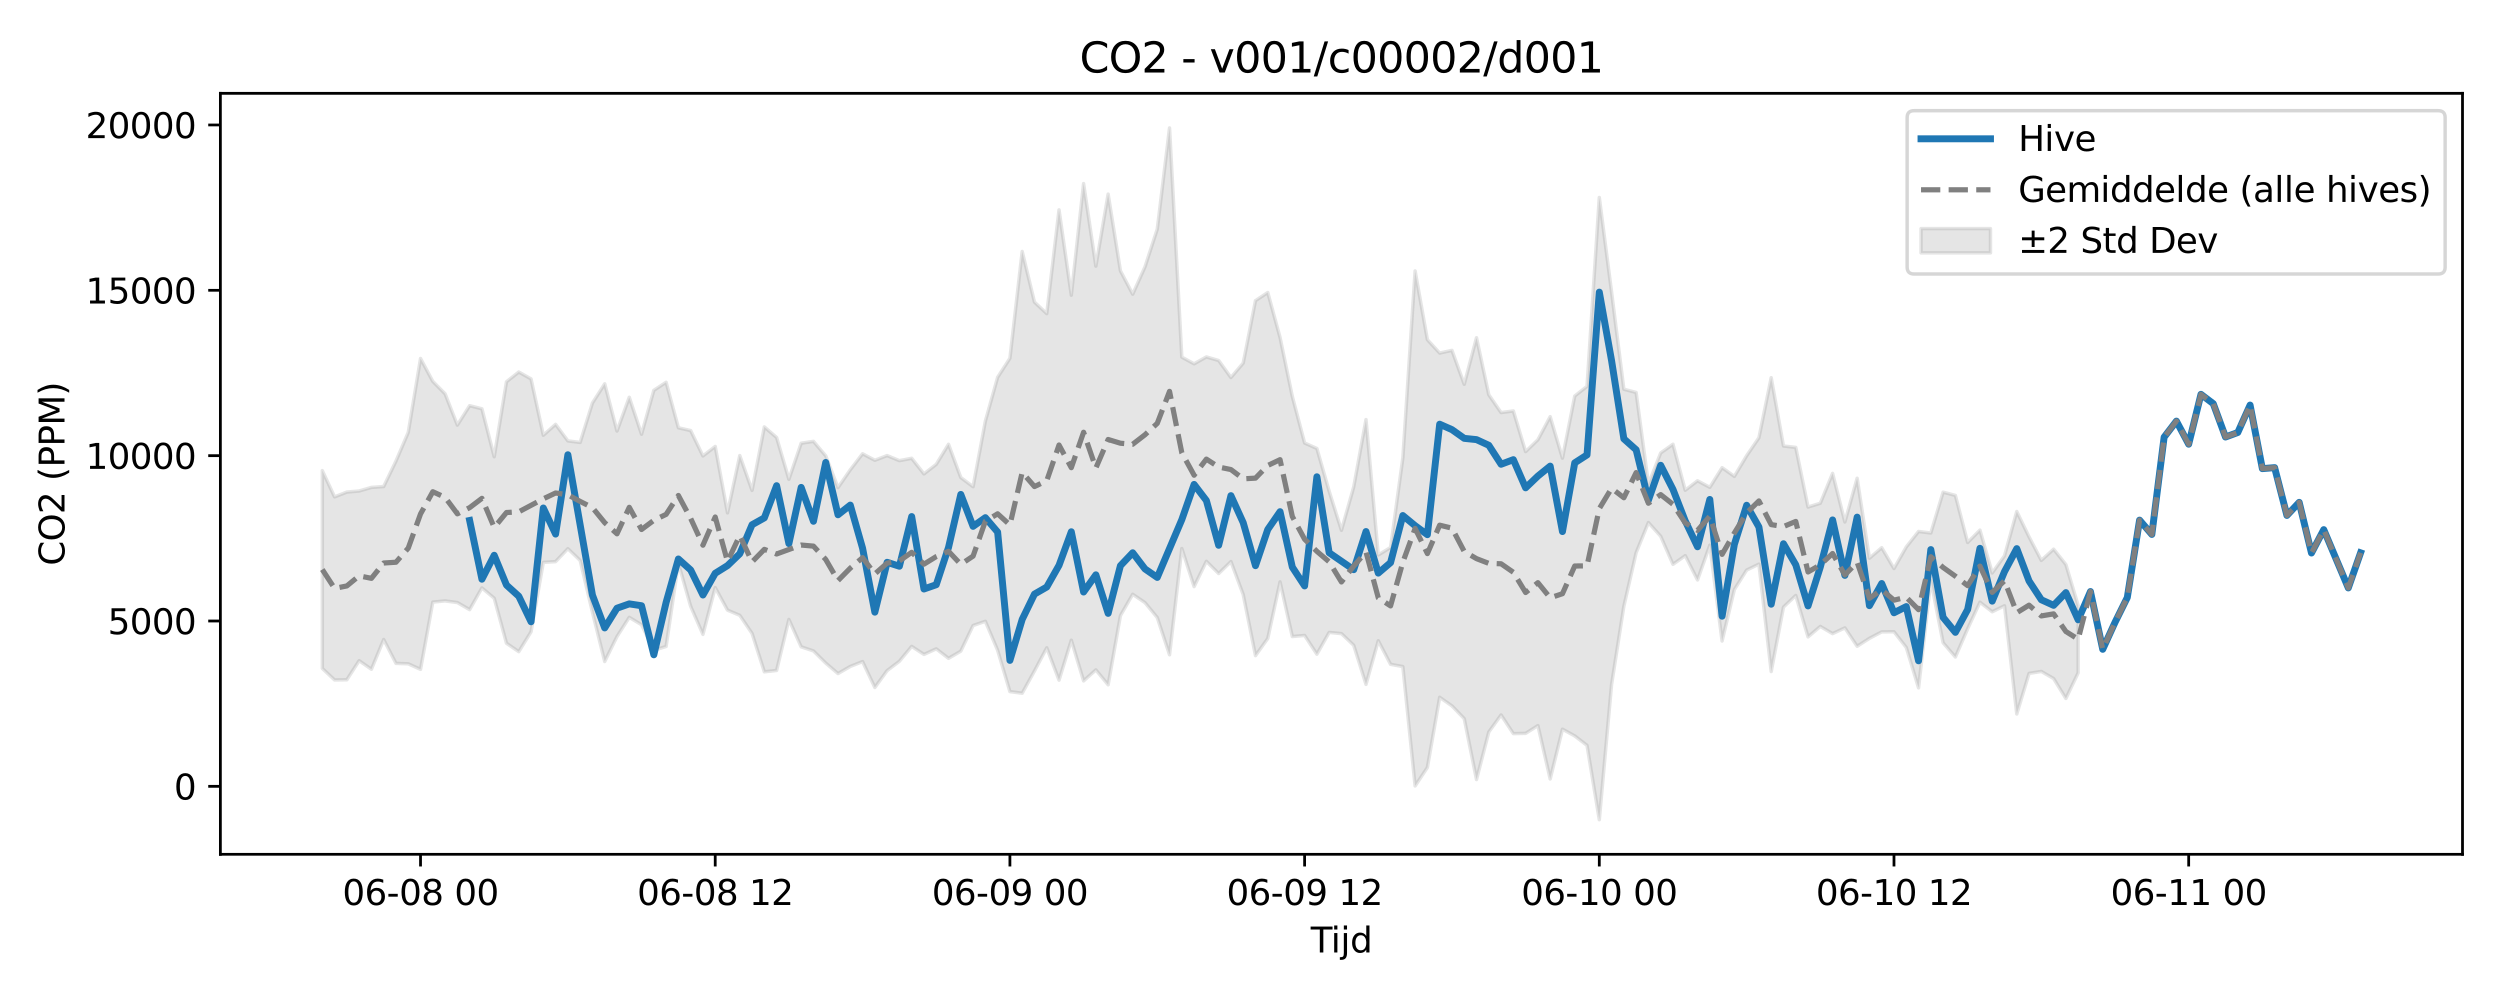 <?xml version="1.0" encoding="utf-8" standalone="no"?>
<!DOCTYPE svg PUBLIC "-//W3C//DTD SVG 1.1//EN"
  "http://www.w3.org/Graphics/SVG/1.1/DTD/svg11.dtd">
<svg xmlns:xlink="http://www.w3.org/1999/xlink" width="720pt" height="288pt" viewBox="0 0 720 288" xmlns="http://www.w3.org/2000/svg" version="1.1">
 <defs>
  <style type="text/css">*{stroke-linejoin: round; stroke-linecap: butt}</style>
 </defs>
 <g id="figure_1">
  <g id="patch_1">
   <path d="M 0 288 
L 720 288 
L 720 0 
L 0 0 
z
" style="fill: #ffffff"/>
  </g>
  <g id="axes_1">
   <g id="patch_2">
    <path d="M 63.47 246.04 
L 709.2 246.04 
L 709.2 26.88 
L 63.47 26.88 
z
" style="fill: #ffffff"/>
   </g>
   <g id="FillBetweenPolyCollection_1">
    <defs>
     <path id="m8980eab018" d="M 92.821 -152.466 
L 92.821 -95.496 
L 96.358 -92.174 
L 99.894 -92.222 
L 103.43 -97.725 
L 106.967 -95.249 
L 110.503 -103.822 
L 114.039 -96.945 
L 117.576 -96.821 
L 121.112 -95.222 
L 124.648 -114.602 
L 128.184 -114.936 
L 131.721 -114.467 
L 135.257 -112.423 
L 138.793 -118.685 
L 142.33 -115.711 
L 145.866 -102.742 
L 149.402 -100.316 
L 152.939 -106.037 
L 156.475 -126.036 
L 160.011 -126.246 
L 163.548 -129.982 
L 167.084 -126.592 
L 170.62 -111.688 
L 174.156 -97.477 
L 177.693 -104.664 
L 181.229 -110.202 
L 184.765 -108.073 
L 188.302 -100.708 
L 191.838 -101.815 
L 195.374 -125.805 
L 198.911 -113.386 
L 202.447 -105.288 
L 205.983 -118.776 
L 209.52 -112.275 
L 213.056 -110.789 
L 216.592 -105.572 
L 220.128 -94.516 
L 223.665 -94.905 
L 227.201 -109.606 
L 230.737 -101.71 
L 234.274 -100.534 
L 237.81 -97.031 
L 241.346 -94.008 
L 244.883 -96.065 
L 248.419 -97.461 
L 251.955 -89.991 
L 255.492 -94.854 
L 259.028 -97.557 
L 262.564 -101.839 
L 266.1 -99.523 
L 269.637 -101.133 
L 273.173 -98.396 
L 276.709 -100.466 
L 280.246 -107.85 
L 283.782 -109.067 
L 287.318 -100.72 
L 290.855 -88.815 
L 294.391 -88.353 
L 297.927 -94.757 
L 301.464 -101.434 
L 305 -92.117 
L 308.536 -103.626 
L 312.073 -91.896 
L 315.609 -95.074 
L 319.145 -90.772 
L 322.681 -110.688 
L 326.218 -116.847 
L 329.754 -114.442 
L 333.29 -110.15 
L 336.827 -99.415 
L 340.363 -130.026 
L 343.899 -119.05 
L 347.436 -126.338 
L 350.972 -122.818 
L 354.508 -126.265 
L 358.045 -116.761 
L 361.581 -99.178 
L 365.117 -104.119 
L 368.653 -120.42 
L 372.19 -104.671 
L 375.726 -104.993 
L 379.262 -99.587 
L 382.799 -105.859 
L 386.335 -105.519 
L 389.871 -102.156 
L 393.408 -90.899 
L 396.944 -103.465 
L 400.48 -96.674 
L 404.017 -96.025 
L 407.553 -61.649 
L 411.089 -66.966 
L 414.625 -87.183 
L 418.162 -84.691 
L 421.698 -81.032 
L 425.234 -63.487 
L 428.771 -77.18 
L 432.307 -82.091 
L 435.843 -76.713 
L 439.38 -76.787 
L 442.916 -79.025 
L 446.452 -63.652 
L 449.989 -77.991 
L 453.525 -76.049 
L 457.061 -73.326 
L 460.597 -51.922 
L 464.134 -90.86 
L 467.67 -113.395 
L 471.206 -128.806 
L 474.743 -137.502 
L 478.279 -133.551 
L 481.815 -125.462 
L 485.352 -127.968 
L 488.888 -120.967 
L 492.424 -130.998 
L 495.961 -103.382 
L 499.497 -118.191 
L 503.033 -123.81 
L 506.57 -125.531 
L 510.106 -94.588 
L 513.642 -113.156 
L 517.178 -116.501 
L 520.715 -104.574 
L 524.251 -107.588 
L 527.787 -105.51 
L 531.324 -107.17 
L 534.86 -101.869 
L 538.396 -104.153 
L 541.933 -106.016 
L 545.469 -106.05 
L 549.005 -101.531 
L 552.542 -89.889 
L 556.078 -120.805 
L 559.614 -102.885 
L 563.15 -98.781 
L 566.687 -106.91 
L 570.223 -114.564 
L 573.759 -111.806 
L 577.296 -113.542 
L 580.832 -82.369 
L 584.368 -94.055 
L 587.905 -94.622 
L 591.441 -92.571 
L 594.977 -86.832 
L 598.514 -94.235 
L 598.514 -113.584 
L 598.514 -113.584 
L 594.977 -125.409 
L 591.441 -129.84 
L 587.905 -126.607 
L 584.368 -133.375 
L 580.832 -140.692 
L 577.296 -127.919 
L 573.759 -122.993 
L 570.223 -135.333 
L 566.687 -131.76 
L 563.15 -145.323 
L 559.614 -146.26 
L 556.078 -134.496 
L 552.542 -134.943 
L 549.005 -130.467 
L 545.469 -124.263 
L 541.933 -130.266 
L 538.396 -127.23 
L 534.86 -150.263 
L 531.324 -137.67 
L 527.787 -151.672 
L 524.251 -143.067 
L 520.715 -141.97 
L 517.178 -159.151 
L 513.642 -159.548 
L 510.106 -179.23 
L 506.57 -161.927 
L 503.033 -156.745 
L 499.497 -150.802 
L 495.961 -153.313 
L 492.424 -147.645 
L 488.888 -149.538 
L 485.352 -146.816 
L 481.815 -160.059 
L 478.279 -157.548 
L 474.743 -148.633 
L 471.206 -174.969 
L 467.67 -175.908 
L 464.134 -203.873 
L 460.597 -231.122 
L 457.061 -176.723 
L 453.525 -173.939 
L 449.989 -156.041 
L 446.452 -168.003 
L 442.916 -161.355 
L 439.38 -157.925 
L 435.843 -169.651 
L 432.307 -169.173 
L 428.771 -174.306 
L 425.234 -190.738 
L 421.698 -177.323 
L 418.162 -187.096 
L 414.625 -186.317 
L 411.089 -190.163 
L 407.553 -209.973 
L 404.017 -156.131 
L 400.48 -130.321 
L 396.944 -128.176 
L 393.408 -167.176 
L 389.871 -147.77 
L 386.335 -135.27 
L 382.799 -146.521 
L 379.262 -158.839 
L 375.726 -160.419 
L 372.19 -173.811 
L 368.653 -190.811 
L 365.117 -203.762 
L 361.581 -201.415 
L 358.045 -183.434 
L 354.508 -179.27 
L 350.972 -184.178 
L 347.436 -185.207 
L 343.899 -183.224 
L 340.363 -185.151 
L 336.827 -251.158 
L 333.29 -222 
L 329.754 -211.138 
L 326.218 -203.27 
L 322.681 -210.012 
L 319.145 -232.092 
L 315.609 -211.352 
L 312.073 -235.129 
L 308.536 -202.991 
L 305 -227.56 
L 301.464 -197.673 
L 297.927 -200.99 
L 294.391 -215.582 
L 290.855 -184.813 
L 287.318 -179.335 
L 283.782 -166.702 
L 280.246 -147.827 
L 276.709 -150.475 
L 273.173 -160.053 
L 269.637 -154.267 
L 266.1 -151.513 
L 262.564 -156.017 
L 259.028 -155.333 
L 255.492 -156.793 
L 251.955 -155.44 
L 248.419 -157.321 
L 244.883 -152.7 
L 241.346 -147.563 
L 237.81 -156.715 
L 234.274 -160.895 
L 230.737 -160.352 
L 227.201 -149.957 
L 223.665 -162.002 
L 220.128 -165.052 
L 216.592 -146.762 
L 213.056 -156.798 
L 209.52 -140.294 
L 205.983 -159.425 
L 202.447 -156.683 
L 198.911 -163.998 
L 195.374 -164.802 
L 191.838 -177.905 
L 188.302 -175.59 
L 184.765 -162.938 
L 181.229 -173.585 
L 177.693 -163.857 
L 174.156 -177.461 
L 170.62 -171.933 
L 167.084 -160.582 
L 163.548 -161.024 
L 160.011 -165.793 
L 156.475 -162.646 
L 152.939 -178.876 
L 149.402 -180.858 
L 145.866 -178.049 
L 142.33 -156.457 
L 138.793 -170.263 
L 135.257 -171.168 
L 131.721 -165.567 
L 128.184 -174.589 
L 124.648 -178.158 
L 121.112 -184.758 
L 117.576 -163.474 
L 114.039 -155.211 
L 110.503 -147.882 
L 106.967 -147.627 
L 103.43 -146.592 
L 99.894 -146.287 
L 96.358 -144.896 
L 92.821 -152.466 
z
" style="stroke: #808080; stroke-opacity: 0.2"/>
    </defs>
    <g clip-path="url(#pd27f7301eb)">
     <use xlink:href="#m8980eab018" x="0" y="288" style="fill: #808080; fill-opacity: 0.2; stroke: #808080; stroke-opacity: 0.2"/>
    </g>
   </g>
   <g id="matplotlib.axis_1">
    <g id="xtick_1">
     <g id="line2d_1">
      <defs>
       <path id="mc4eb5e9aa4" d="M 0 0 
L 0 3.5 
" style="stroke: #000000; stroke-width: 0.8"/>
      </defs>
      <g>
       <use xlink:href="#mc4eb5e9aa4" x="121.112" y="246.04" style="stroke: #000000; stroke-width: 0.8"/>
      </g>
     </g>
     <g id="text_1">
      <!-- 06-08 00 -->
      <g transform="translate(98.631 260.638) scale(0.1 -0.1)">
       <defs>
        <path id="DejaVuSans-30" d="M 2034 4250 
Q 1547 4250 1301 3770 
Q 1056 3291 1056 2328 
Q 1056 1369 1301 889 
Q 1547 409 2034 409 
Q 2525 409 2770 889 
Q 3016 1369 3016 2328 
Q 3016 3291 2770 3770 
Q 2525 4250 2034 4250 
z
M 2034 4750 
Q 2819 4750 3233 4129 
Q 3647 3509 3647 2328 
Q 3647 1150 3233 529 
Q 2819 -91 2034 -91 
Q 1250 -91 836 529 
Q 422 1150 422 2328 
Q 422 3509 836 4129 
Q 1250 4750 2034 4750 
z
" transform="scale(0.016)"/>
        <path id="DejaVuSans-36" d="M 2113 2584 
Q 1688 2584 1439 2293 
Q 1191 2003 1191 1497 
Q 1191 994 1439 701 
Q 1688 409 2113 409 
Q 2538 409 2786 701 
Q 3034 994 3034 1497 
Q 3034 2003 2786 2293 
Q 2538 2584 2113 2584 
z
M 3366 4563 
L 3366 3988 
Q 3128 4100 2886 4159 
Q 2644 4219 2406 4219 
Q 1781 4219 1451 3797 
Q 1122 3375 1075 2522 
Q 1259 2794 1537 2939 
Q 1816 3084 2150 3084 
Q 2853 3084 3261 2657 
Q 3669 2231 3669 1497 
Q 3669 778 3244 343 
Q 2819 -91 2113 -91 
Q 1303 -91 875 529 
Q 447 1150 447 2328 
Q 447 3434 972 4092 
Q 1497 4750 2381 4750 
Q 2619 4750 2861 4703 
Q 3103 4656 3366 4563 
z
" transform="scale(0.016)"/>
        <path id="DejaVuSans-2d" d="M 313 2009 
L 1997 2009 
L 1997 1497 
L 313 1497 
L 313 2009 
z
" transform="scale(0.016)"/>
        <path id="DejaVuSans-38" d="M 2034 2216 
Q 1584 2216 1326 1975 
Q 1069 1734 1069 1313 
Q 1069 891 1326 650 
Q 1584 409 2034 409 
Q 2484 409 2743 651 
Q 3003 894 3003 1313 
Q 3003 1734 2745 1975 
Q 2488 2216 2034 2216 
z
M 1403 2484 
Q 997 2584 770 2862 
Q 544 3141 544 3541 
Q 544 4100 942 4425 
Q 1341 4750 2034 4750 
Q 2731 4750 3128 4425 
Q 3525 4100 3525 3541 
Q 3525 3141 3298 2862 
Q 3072 2584 2669 2484 
Q 3125 2378 3379 2068 
Q 3634 1759 3634 1313 
Q 3634 634 3220 271 
Q 2806 -91 2034 -91 
Q 1263 -91 848 271 
Q 434 634 434 1313 
Q 434 1759 690 2068 
Q 947 2378 1403 2484 
z
M 1172 3481 
Q 1172 3119 1398 2916 
Q 1625 2713 2034 2713 
Q 2441 2713 2670 2916 
Q 2900 3119 2900 3481 
Q 2900 3844 2670 4047 
Q 2441 4250 2034 4250 
Q 1625 4250 1398 4047 
Q 1172 3844 1172 3481 
z
" transform="scale(0.016)"/>
        <path id="DejaVuSans-20" transform="scale(0.016)"/>
       </defs>
       <use xlink:href="#DejaVuSans-30"/>
       <use xlink:href="#DejaVuSans-36" transform="translate(63.623 0)"/>
       <use xlink:href="#DejaVuSans-2d" transform="translate(127.246 0)"/>
       <use xlink:href="#DejaVuSans-30" transform="translate(163.33 0)"/>
       <use xlink:href="#DejaVuSans-38" transform="translate(226.953 0)"/>
       <use xlink:href="#DejaVuSans-20" transform="translate(290.576 0)"/>
       <use xlink:href="#DejaVuSans-30" transform="translate(322.363 0)"/>
       <use xlink:href="#DejaVuSans-30" transform="translate(385.986 0)"/>
      </g>
     </g>
    </g>
    <g id="xtick_2">
     <g id="line2d_2">
      <g>
       <use xlink:href="#mc4eb5e9aa4" x="205.983" y="246.04" style="stroke: #000000; stroke-width: 0.8"/>
      </g>
     </g>
     <g id="text_2">
      <!-- 06-08 12 -->
      <g transform="translate(183.503 260.638) scale(0.1 -0.1)">
       <defs>
        <path id="DejaVuSans-31" d="M 794 531 
L 1825 531 
L 1825 4091 
L 703 3866 
L 703 4441 
L 1819 4666 
L 2450 4666 
L 2450 531 
L 3481 531 
L 3481 0 
L 794 0 
L 794 531 
z
" transform="scale(0.016)"/>
        <path id="DejaVuSans-32" d="M 1228 531 
L 3431 531 
L 3431 0 
L 469 0 
L 469 531 
Q 828 903 1448 1529 
Q 2069 2156 2228 2338 
Q 2531 2678 2651 2914 
Q 2772 3150 2772 3378 
Q 2772 3750 2511 3984 
Q 2250 4219 1831 4219 
Q 1534 4219 1204 4116 
Q 875 4013 500 3803 
L 500 4441 
Q 881 4594 1212 4672 
Q 1544 4750 1819 4750 
Q 2544 4750 2975 4387 
Q 3406 4025 3406 3419 
Q 3406 3131 3298 2873 
Q 3191 2616 2906 2266 
Q 2828 2175 2409 1742 
Q 1991 1309 1228 531 
z
" transform="scale(0.016)"/>
       </defs>
       <use xlink:href="#DejaVuSans-30"/>
       <use xlink:href="#DejaVuSans-36" transform="translate(63.623 0)"/>
       <use xlink:href="#DejaVuSans-2d" transform="translate(127.246 0)"/>
       <use xlink:href="#DejaVuSans-30" transform="translate(163.33 0)"/>
       <use xlink:href="#DejaVuSans-38" transform="translate(226.953 0)"/>
       <use xlink:href="#DejaVuSans-20" transform="translate(290.576 0)"/>
       <use xlink:href="#DejaVuSans-31" transform="translate(322.363 0)"/>
       <use xlink:href="#DejaVuSans-32" transform="translate(385.986 0)"/>
      </g>
     </g>
    </g>
    <g id="xtick_3">
     <g id="line2d_3">
      <g>
       <use xlink:href="#mc4eb5e9aa4" x="290.855" y="246.04" style="stroke: #000000; stroke-width: 0.8"/>
      </g>
     </g>
     <g id="text_3">
      <!-- 06-09 00 -->
      <g transform="translate(268.374 260.638) scale(0.1 -0.1)">
       <defs>
        <path id="DejaVuSans-39" d="M 703 97 
L 703 672 
Q 941 559 1184 500 
Q 1428 441 1663 441 
Q 2288 441 2617 861 
Q 2947 1281 2994 2138 
Q 2813 1869 2534 1725 
Q 2256 1581 1919 1581 
Q 1219 1581 811 2004 
Q 403 2428 403 3163 
Q 403 3881 828 4315 
Q 1253 4750 1959 4750 
Q 2769 4750 3195 4129 
Q 3622 3509 3622 2328 
Q 3622 1225 3098 567 
Q 2575 -91 1691 -91 
Q 1453 -91 1209 -44 
Q 966 3 703 97 
z
M 1959 2075 
Q 2384 2075 2632 2365 
Q 2881 2656 2881 3163 
Q 2881 3666 2632 3958 
Q 2384 4250 1959 4250 
Q 1534 4250 1286 3958 
Q 1038 3666 1038 3163 
Q 1038 2656 1286 2365 
Q 1534 2075 1959 2075 
z
" transform="scale(0.016)"/>
       </defs>
       <use xlink:href="#DejaVuSans-30"/>
       <use xlink:href="#DejaVuSans-36" transform="translate(63.623 0)"/>
       <use xlink:href="#DejaVuSans-2d" transform="translate(127.246 0)"/>
       <use xlink:href="#DejaVuSans-30" transform="translate(163.33 0)"/>
       <use xlink:href="#DejaVuSans-39" transform="translate(226.953 0)"/>
       <use xlink:href="#DejaVuSans-20" transform="translate(290.576 0)"/>
       <use xlink:href="#DejaVuSans-30" transform="translate(322.363 0)"/>
       <use xlink:href="#DejaVuSans-30" transform="translate(385.986 0)"/>
      </g>
     </g>
    </g>
    <g id="xtick_4">
     <g id="line2d_4">
      <g>
       <use xlink:href="#mc4eb5e9aa4" x="375.726" y="246.04" style="stroke: #000000; stroke-width: 0.8"/>
      </g>
     </g>
     <g id="text_4">
      <!-- 06-09 12 -->
      <g transform="translate(353.246 260.638) scale(0.1 -0.1)">
       <use xlink:href="#DejaVuSans-30"/>
       <use xlink:href="#DejaVuSans-36" transform="translate(63.623 0)"/>
       <use xlink:href="#DejaVuSans-2d" transform="translate(127.246 0)"/>
       <use xlink:href="#DejaVuSans-30" transform="translate(163.33 0)"/>
       <use xlink:href="#DejaVuSans-39" transform="translate(226.953 0)"/>
       <use xlink:href="#DejaVuSans-20" transform="translate(290.576 0)"/>
       <use xlink:href="#DejaVuSans-31" transform="translate(322.363 0)"/>
       <use xlink:href="#DejaVuSans-32" transform="translate(385.986 0)"/>
      </g>
     </g>
    </g>
    <g id="xtick_5">
     <g id="line2d_5">
      <g>
       <use xlink:href="#mc4eb5e9aa4" x="460.597" y="246.04" style="stroke: #000000; stroke-width: 0.8"/>
      </g>
     </g>
     <g id="text_5">
      <!-- 06-10 00 -->
      <g transform="translate(438.117 260.638) scale(0.1 -0.1)">
       <use xlink:href="#DejaVuSans-30"/>
       <use xlink:href="#DejaVuSans-36" transform="translate(63.623 0)"/>
       <use xlink:href="#DejaVuSans-2d" transform="translate(127.246 0)"/>
       <use xlink:href="#DejaVuSans-31" transform="translate(163.33 0)"/>
       <use xlink:href="#DejaVuSans-30" transform="translate(226.953 0)"/>
       <use xlink:href="#DejaVuSans-20" transform="translate(290.576 0)"/>
       <use xlink:href="#DejaVuSans-30" transform="translate(322.363 0)"/>
       <use xlink:href="#DejaVuSans-30" transform="translate(385.986 0)"/>
      </g>
     </g>
    </g>
    <g id="xtick_6">
     <g id="line2d_6">
      <g>
       <use xlink:href="#mc4eb5e9aa4" x="545.469" y="246.04" style="stroke: #000000; stroke-width: 0.8"/>
      </g>
     </g>
     <g id="text_6">
      <!-- 06-10 12 -->
      <g transform="translate(522.988 260.638) scale(0.1 -0.1)">
       <use xlink:href="#DejaVuSans-30"/>
       <use xlink:href="#DejaVuSans-36" transform="translate(63.623 0)"/>
       <use xlink:href="#DejaVuSans-2d" transform="translate(127.246 0)"/>
       <use xlink:href="#DejaVuSans-31" transform="translate(163.33 0)"/>
       <use xlink:href="#DejaVuSans-30" transform="translate(226.953 0)"/>
       <use xlink:href="#DejaVuSans-20" transform="translate(290.576 0)"/>
       <use xlink:href="#DejaVuSans-31" transform="translate(322.363 0)"/>
       <use xlink:href="#DejaVuSans-32" transform="translate(385.986 0)"/>
      </g>
     </g>
    </g>
    <g id="xtick_7">
     <g id="line2d_7">
      <g>
       <use xlink:href="#mc4eb5e9aa4" x="630.34" y="246.04" style="stroke: #000000; stroke-width: 0.8"/>
      </g>
     </g>
     <g id="text_7">
      <!-- 06-11 00 -->
      <g transform="translate(607.86 260.638) scale(0.1 -0.1)">
       <use xlink:href="#DejaVuSans-30"/>
       <use xlink:href="#DejaVuSans-36" transform="translate(63.623 0)"/>
       <use xlink:href="#DejaVuSans-2d" transform="translate(127.246 0)"/>
       <use xlink:href="#DejaVuSans-31" transform="translate(163.33 0)"/>
       <use xlink:href="#DejaVuSans-31" transform="translate(226.953 0)"/>
       <use xlink:href="#DejaVuSans-20" transform="translate(290.576 0)"/>
       <use xlink:href="#DejaVuSans-30" transform="translate(322.363 0)"/>
       <use xlink:href="#DejaVuSans-30" transform="translate(385.986 0)"/>
      </g>
     </g>
    </g>
    <g id="text_8">
     <!-- Tijd -->
     <g transform="translate(377.485 274.317) scale(0.1 -0.1)">
      <defs>
       <path id="DejaVuSans-54" d="M -19 4666 
L 3928 4666 
L 3928 4134 
L 2272 4134 
L 2272 0 
L 1638 0 
L 1638 4134 
L -19 4134 
L -19 4666 
z
" transform="scale(0.016)"/>
       <path id="DejaVuSans-69" d="M 603 3500 
L 1178 3500 
L 1178 0 
L 603 0 
L 603 3500 
z
M 603 4863 
L 1178 4863 
L 1178 4134 
L 603 4134 
L 603 4863 
z
" transform="scale(0.016)"/>
       <path id="DejaVuSans-6a" d="M 603 3500 
L 1178 3500 
L 1178 -63 
Q 1178 -731 923 -1031 
Q 669 -1331 103 -1331 
L -116 -1331 
L -116 -844 
L 38 -844 
Q 366 -844 484 -692 
Q 603 -541 603 -63 
L 603 3500 
z
M 603 4863 
L 1178 4863 
L 1178 4134 
L 603 4134 
L 603 4863 
z
" transform="scale(0.016)"/>
       <path id="DejaVuSans-64" d="M 2906 2969 
L 2906 4863 
L 3481 4863 
L 3481 0 
L 2906 0 
L 2906 525 
Q 2725 213 2448 61 
Q 2172 -91 1784 -91 
Q 1150 -91 751 415 
Q 353 922 353 1747 
Q 353 2572 751 3078 
Q 1150 3584 1784 3584 
Q 2172 3584 2448 3432 
Q 2725 3281 2906 2969 
z
M 947 1747 
Q 947 1113 1208 752 
Q 1469 391 1925 391 
Q 2381 391 2643 752 
Q 2906 1113 2906 1747 
Q 2906 2381 2643 2742 
Q 2381 3103 1925 3103 
Q 1469 3103 1208 2742 
Q 947 2381 947 1747 
z
" transform="scale(0.016)"/>
      </defs>
      <use xlink:href="#DejaVuSans-54"/>
      <use xlink:href="#DejaVuSans-69" transform="translate(57.959 0)"/>
      <use xlink:href="#DejaVuSans-6a" transform="translate(85.742 0)"/>
      <use xlink:href="#DejaVuSans-64" transform="translate(113.525 0)"/>
     </g>
    </g>
   </g>
   <g id="matplotlib.axis_2">
    <g id="ytick_1">
     <g id="line2d_8">
      <defs>
       <path id="m19987cca84" d="M 0 0 
L -3.5 0 
" style="stroke: #000000; stroke-width: 0.8"/>
      </defs>
      <g>
       <use xlink:href="#m19987cca84" x="63.47" y="226.469" style="stroke: #000000; stroke-width: 0.8"/>
      </g>
     </g>
     <g id="text_9">
      <!-- 0 -->
      <g transform="translate(50.108 230.268) scale(0.1 -0.1)">
       <use xlink:href="#DejaVuSans-30"/>
      </g>
     </g>
    </g>
    <g id="ytick_2">
     <g id="line2d_9">
      <g>
       <use xlink:href="#m19987cca84" x="63.47" y="178.849" style="stroke: #000000; stroke-width: 0.8"/>
      </g>
     </g>
     <g id="text_10">
      <!-- 5000 -->
      <g transform="translate(31.02 182.648) scale(0.1 -0.1)">
       <defs>
        <path id="DejaVuSans-35" d="M 691 4666 
L 3169 4666 
L 3169 4134 
L 1269 4134 
L 1269 2991 
Q 1406 3038 1543 3061 
Q 1681 3084 1819 3084 
Q 2600 3084 3056 2656 
Q 3513 2228 3513 1497 
Q 3513 744 3044 326 
Q 2575 -91 1722 -91 
Q 1428 -91 1123 -41 
Q 819 9 494 109 
L 494 744 
Q 775 591 1075 516 
Q 1375 441 1709 441 
Q 2250 441 2565 725 
Q 2881 1009 2881 1497 
Q 2881 1984 2565 2268 
Q 2250 2553 1709 2553 
Q 1456 2553 1204 2497 
Q 953 2441 691 2322 
L 691 4666 
z
" transform="scale(0.016)"/>
       </defs>
       <use xlink:href="#DejaVuSans-35"/>
       <use xlink:href="#DejaVuSans-30" transform="translate(63.623 0)"/>
       <use xlink:href="#DejaVuSans-30" transform="translate(127.246 0)"/>
       <use xlink:href="#DejaVuSans-30" transform="translate(190.869 0)"/>
      </g>
     </g>
    </g>
    <g id="ytick_3">
     <g id="line2d_10">
      <g>
       <use xlink:href="#m19987cca84" x="63.47" y="131.229" style="stroke: #000000; stroke-width: 0.8"/>
      </g>
     </g>
     <g id="text_11">
      <!-- 10000 -->
      <g transform="translate(24.657 135.028) scale(0.1 -0.1)">
       <use xlink:href="#DejaVuSans-31"/>
       <use xlink:href="#DejaVuSans-30" transform="translate(63.623 0)"/>
       <use xlink:href="#DejaVuSans-30" transform="translate(127.246 0)"/>
       <use xlink:href="#DejaVuSans-30" transform="translate(190.869 0)"/>
       <use xlink:href="#DejaVuSans-30" transform="translate(254.492 0)"/>
      </g>
     </g>
    </g>
    <g id="ytick_4">
     <g id="line2d_11">
      <g>
       <use xlink:href="#m19987cca84" x="63.47" y="83.609" style="stroke: #000000; stroke-width: 0.8"/>
      </g>
     </g>
     <g id="text_12">
      <!-- 15000 -->
      <g transform="translate(24.657 87.408) scale(0.1 -0.1)">
       <use xlink:href="#DejaVuSans-31"/>
       <use xlink:href="#DejaVuSans-35" transform="translate(63.623 0)"/>
       <use xlink:href="#DejaVuSans-30" transform="translate(127.246 0)"/>
       <use xlink:href="#DejaVuSans-30" transform="translate(190.869 0)"/>
       <use xlink:href="#DejaVuSans-30" transform="translate(254.492 0)"/>
      </g>
     </g>
    </g>
    <g id="ytick_5">
     <g id="line2d_12">
      <g>
       <use xlink:href="#m19987cca84" x="63.47" y="35.989" style="stroke: #000000; stroke-width: 0.8"/>
      </g>
     </g>
     <g id="text_13">
      <!-- 20000 -->
      <g transform="translate(24.657 39.788) scale(0.1 -0.1)">
       <use xlink:href="#DejaVuSans-32"/>
       <use xlink:href="#DejaVuSans-30" transform="translate(63.623 0)"/>
       <use xlink:href="#DejaVuSans-30" transform="translate(127.246 0)"/>
       <use xlink:href="#DejaVuSans-30" transform="translate(190.869 0)"/>
       <use xlink:href="#DejaVuSans-30" transform="translate(254.492 0)"/>
      </g>
     </g>
    </g>
    <g id="text_14">
     <!-- CO2 (PPM) -->
     <g transform="translate(18.578 162.903) rotate(-90) scale(0.1 -0.1)">
      <defs>
       <path id="DejaVuSans-43" d="M 4122 4306 
L 4122 3641 
Q 3803 3938 3442 4084 
Q 3081 4231 2675 4231 
Q 1875 4231 1450 3742 
Q 1025 3253 1025 2328 
Q 1025 1406 1450 917 
Q 1875 428 2675 428 
Q 3081 428 3442 575 
Q 3803 722 4122 1019 
L 4122 359 
Q 3791 134 3420 21 
Q 3050 -91 2638 -91 
Q 1578 -91 968 557 
Q 359 1206 359 2328 
Q 359 3453 968 4101 
Q 1578 4750 2638 4750 
Q 3056 4750 3426 4639 
Q 3797 4528 4122 4306 
z
" transform="scale(0.016)"/>
       <path id="DejaVuSans-4f" d="M 2522 4238 
Q 1834 4238 1429 3725 
Q 1025 3213 1025 2328 
Q 1025 1447 1429 934 
Q 1834 422 2522 422 
Q 3209 422 3611 934 
Q 4013 1447 4013 2328 
Q 4013 3213 3611 3725 
Q 3209 4238 2522 4238 
z
M 2522 4750 
Q 3503 4750 4090 4092 
Q 4678 3434 4678 2328 
Q 4678 1225 4090 567 
Q 3503 -91 2522 -91 
Q 1538 -91 948 565 
Q 359 1222 359 2328 
Q 359 3434 948 4092 
Q 1538 4750 2522 4750 
z
" transform="scale(0.016)"/>
       <path id="DejaVuSans-28" d="M 1984 4856 
Q 1566 4138 1362 3434 
Q 1159 2731 1159 2009 
Q 1159 1288 1364 580 
Q 1569 -128 1984 -844 
L 1484 -844 
Q 1016 -109 783 600 
Q 550 1309 550 2009 
Q 550 2706 781 3412 
Q 1013 4119 1484 4856 
L 1984 4856 
z
" transform="scale(0.016)"/>
       <path id="DejaVuSans-50" d="M 1259 4147 
L 1259 2394 
L 2053 2394 
Q 2494 2394 2734 2622 
Q 2975 2850 2975 3272 
Q 2975 3691 2734 3919 
Q 2494 4147 2053 4147 
L 1259 4147 
z
M 628 4666 
L 2053 4666 
Q 2838 4666 3239 4311 
Q 3641 3956 3641 3272 
Q 3641 2581 3239 2228 
Q 2838 1875 2053 1875 
L 1259 1875 
L 1259 0 
L 628 0 
L 628 4666 
z
" transform="scale(0.016)"/>
       <path id="DejaVuSans-4d" d="M 628 4666 
L 1569 4666 
L 2759 1491 
L 3956 4666 
L 4897 4666 
L 4897 0 
L 4281 0 
L 4281 4097 
L 3078 897 
L 2444 897 
L 1241 4097 
L 1241 0 
L 628 0 
L 628 4666 
z
" transform="scale(0.016)"/>
       <path id="DejaVuSans-29" d="M 513 4856 
L 1013 4856 
Q 1481 4119 1714 3412 
Q 1947 2706 1947 2009 
Q 1947 1309 1714 600 
Q 1481 -109 1013 -844 
L 513 -844 
Q 928 -128 1133 580 
Q 1338 1288 1338 2009 
Q 1338 2731 1133 3434 
Q 928 4138 513 4856 
z
" transform="scale(0.016)"/>
      </defs>
      <use xlink:href="#DejaVuSans-43"/>
      <use xlink:href="#DejaVuSans-4f" transform="translate(69.824 0)"/>
      <use xlink:href="#DejaVuSans-32" transform="translate(148.535 0)"/>
      <use xlink:href="#DejaVuSans-20" transform="translate(212.158 0)"/>
      <use xlink:href="#DejaVuSans-28" transform="translate(243.945 0)"/>
      <use xlink:href="#DejaVuSans-50" transform="translate(282.959 0)"/>
      <use xlink:href="#DejaVuSans-50" transform="translate(343.262 0)"/>
      <use xlink:href="#DejaVuSans-4d" transform="translate(403.564 0)"/>
      <use xlink:href="#DejaVuSans-29" transform="translate(489.844 0)"/>
     </g>
    </g>
   </g>
   <g id="line2d_13">
    <path d="M 135.257 149.896 
L 138.793 166.811 
L 142.33 159.92 
L 145.866 168.506 
L 149.402 171.706 
L 152.939 179.068 
L 156.475 146.306 
L 160.011 153.815 
L 163.548 130.972 
L 170.62 171.373 
L 174.156 180.84 
L 177.693 175.163 
L 181.229 173.916 
L 184.765 174.452 
L 188.302 188.578 
L 191.838 173.487 
L 195.374 160.989 
L 198.911 164.154 
L 202.447 171.363 
L 205.983 165.106 
L 209.52 162.896 
L 213.056 159.487 
L 216.592 151.128 
L 220.128 149.15 
L 223.665 139.877 
L 227.201 156.55 
L 230.737 140.375 
L 234.274 150.131 
L 237.81 133.188 
L 241.346 148.252 
L 244.883 145.471 
L 248.419 157.874 
L 251.955 176.302 
L 255.492 161.944 
L 259.028 163.074 
L 262.564 148.772 
L 266.1 169.633 
L 269.637 168.398 
L 273.173 157.661 
L 276.709 142.398 
L 280.246 151.591 
L 283.782 149.087 
L 287.318 153.233 
L 290.855 190.189 
L 294.391 178.386 
L 297.927 171.103 
L 301.464 169.065 
L 305 162.817 
L 308.536 153.147 
L 312.073 170.5 
L 315.609 165.551 
L 319.145 176.649 
L 322.681 162.922 
L 326.218 159.198 
L 329.754 163.852 
L 333.29 166.297 
L 340.363 149.652 
L 343.899 139.515 
L 347.436 144.153 
L 350.972 157.046 
L 354.508 142.748 
L 358.045 150.534 
L 361.581 162.916 
L 365.117 152.49 
L 368.653 147.366 
L 372.19 163.339 
L 375.726 168.744 
L 379.262 137.315 
L 382.799 159.195 
L 389.871 164.065 
L 393.408 153.084 
L 396.944 165.055 
L 400.48 162.039 
L 404.017 148.477 
L 407.553 151.398 
L 411.089 153.985 
L 414.625 122.169 
L 418.162 123.737 
L 421.698 126.245 
L 425.234 126.61 
L 428.771 128.239 
L 432.307 133.709 
L 435.843 132.385 
L 439.38 140.493 
L 442.916 137.105 
L 446.452 134.245 
L 449.989 153.09 
L 453.525 133.299 
L 457.061 131.016 
L 460.597 84.136 
L 464.134 103.879 
L 467.67 126.381 
L 471.206 129.531 
L 474.743 144.045 
L 478.279 134.005 
L 481.815 140.944 
L 485.352 150.042 
L 488.888 157.468 
L 492.424 143.844 
L 495.961 177.462 
L 499.497 156.776 
L 503.033 145.515 
L 506.57 151.777 
L 510.106 174.011 
L 513.642 156.601 
L 517.178 162.668 
L 520.715 174.501 
L 524.251 163.296 
L 527.787 149.744 
L 531.324 165.706 
L 534.86 148.939 
L 538.396 174.427 
L 541.933 168.054 
L 545.469 176.475 
L 549.005 174.697 
L 552.542 190.313 
L 556.078 158.281 
L 559.614 177.811 
L 563.15 182.116 
L 566.687 175.53 
L 570.223 157.915 
L 573.759 173.13 
L 577.296 164.62 
L 580.832 158.006 
L 584.368 167.325 
L 587.905 172.735 
L 591.441 174.338 
L 594.977 170.674 
L 598.514 178.506 
L 602.05 170.366 
L 605.586 186.999 
L 609.122 179.243 
L 612.659 172.09 
L 616.195 149.801 
L 619.731 153.912 
L 623.268 125.902 
L 626.804 121.286 
L 630.34 127.924 
L 633.877 113.572 
L 637.413 116.245 
L 640.949 125.861 
L 644.486 124.558 
L 648.022 116.664 
L 651.558 134.966 
L 655.094 134.677 
L 658.631 148.442 
L 662.167 144.68 
L 665.703 159.265 
L 669.24 152.539 
L 676.312 169.32 
L 679.849 159.208 
L 679.849 159.208 
" clip-path="url(#pd27f7301eb)" style="fill: none; stroke: #1f77b4; stroke-width: 2; stroke-linecap: square"/>
   </g>
   <g id="line2d_14">
    <path d="M 92.821 164.019 
L 96.358 169.465 
L 99.894 168.745 
L 103.43 165.842 
L 106.967 166.562 
L 110.503 162.148 
L 114.039 161.922 
L 117.576 157.852 
L 121.112 148.01 
L 124.648 141.62 
L 128.184 143.238 
L 131.721 147.983 
L 135.257 146.204 
L 138.793 143.526 
L 142.33 151.916 
L 145.866 147.604 
L 149.402 147.413 
L 156.475 143.659 
L 160.011 141.981 
L 163.548 142.497 
L 167.084 144.413 
L 170.62 146.19 
L 174.156 150.531 
L 177.693 153.739 
L 181.229 146.107 
L 184.765 152.494 
L 188.302 149.851 
L 191.838 148.14 
L 195.374 142.697 
L 198.911 149.308 
L 202.447 157.015 
L 205.983 148.899 
L 209.52 161.716 
L 213.056 154.206 
L 216.592 161.833 
L 220.128 158.216 
L 223.665 159.547 
L 230.737 156.969 
L 234.274 157.285 
L 237.81 161.127 
L 241.346 167.214 
L 244.883 163.617 
L 248.419 160.609 
L 251.955 165.285 
L 255.492 162.176 
L 259.028 161.555 
L 262.564 159.072 
L 266.1 162.482 
L 269.637 160.3 
L 273.173 158.775 
L 276.709 162.53 
L 280.246 160.162 
L 283.782 150.115 
L 287.318 147.973 
L 290.855 151.186 
L 294.391 136.032 
L 297.927 140.126 
L 301.464 138.446 
L 305 128.162 
L 308.536 134.691 
L 312.073 124.488 
L 315.609 134.787 
L 319.145 126.568 
L 322.681 127.65 
L 326.218 127.942 
L 329.754 125.21 
L 333.29 121.925 
L 336.827 112.713 
L 340.363 130.412 
L 343.899 136.863 
L 347.436 132.227 
L 350.972 134.502 
L 354.508 135.233 
L 358.045 137.902 
L 361.581 137.703 
L 365.117 134.059 
L 368.653 132.385 
L 372.19 148.759 
L 375.726 155.294 
L 379.262 158.787 
L 382.799 161.81 
L 386.335 167.605 
L 389.871 163.037 
L 393.408 158.962 
L 396.944 172.179 
L 400.48 174.502 
L 404.017 161.922 
L 407.553 152.189 
L 411.089 159.435 
L 414.625 151.25 
L 418.162 152.107 
L 421.698 158.823 
L 425.234 160.888 
L 428.771 162.257 
L 432.307 162.368 
L 435.843 164.818 
L 439.38 170.644 
L 442.916 167.81 
L 446.452 172.173 
L 449.989 170.984 
L 453.525 163.006 
L 457.061 162.976 
L 460.597 146.478 
L 464.134 140.633 
L 467.67 143.348 
L 471.206 136.113 
L 474.743 144.933 
L 478.279 142.45 
L 481.815 145.24 
L 485.352 150.608 
L 488.888 152.747 
L 492.424 148.678 
L 495.961 159.653 
L 499.497 153.503 
L 503.033 147.722 
L 506.57 144.271 
L 510.106 151.091 
L 513.642 151.648 
L 517.178 150.174 
L 520.715 164.728 
L 524.251 162.673 
L 527.787 159.409 
L 531.324 165.58 
L 534.86 161.934 
L 538.396 172.309 
L 541.933 169.859 
L 545.469 172.844 
L 549.005 172.001 
L 552.542 175.584 
L 556.078 160.35 
L 559.614 163.427 
L 563.15 165.948 
L 566.687 168.665 
L 570.223 163.051 
L 573.759 170.6 
L 577.296 167.27 
L 580.832 176.469 
L 584.368 174.285 
L 587.905 177.386 
L 591.441 176.794 
L 594.977 181.879 
L 598.514 184.091 
L 602.05 170.366 
L 605.586 186.999 
L 609.122 179.243 
L 612.659 172.09 
L 616.195 149.801 
L 619.731 153.912 
L 623.268 125.902 
L 626.804 121.286 
L 630.34 127.924 
L 633.877 113.572 
L 637.413 116.245 
L 640.949 125.861 
L 644.486 124.558 
L 648.022 116.664 
L 651.558 134.966 
L 655.094 134.677 
L 658.631 148.442 
L 662.167 144.68 
L 665.703 159.265 
L 669.24 152.539 
L 676.312 169.32 
L 679.849 159.208 
L 679.849 159.208 
" clip-path="url(#pd27f7301eb)" style="fill: none; stroke-dasharray: 5.55,2.4; stroke-dashoffset: 0; stroke: #808080; stroke-width: 1.5"/>
   </g>
   <g id="patch_3">
    <path d="M 63.47 246.04 
L 63.47 26.88 
" style="fill: none; stroke: #000000; stroke-width: 0.8; stroke-linejoin: miter; stroke-linecap: square"/>
   </g>
   <g id="patch_4">
    <path d="M 709.2 246.04 
L 709.2 26.88 
" style="fill: none; stroke: #000000; stroke-width: 0.8; stroke-linejoin: miter; stroke-linecap: square"/>
   </g>
   <g id="patch_5">
    <path d="M 63.47 246.04 
L 709.2 246.04 
" style="fill: none; stroke: #000000; stroke-width: 0.8; stroke-linejoin: miter; stroke-linecap: square"/>
   </g>
   <g id="patch_6">
    <path d="M 63.47 26.88 
L 709.2 26.88 
" style="fill: none; stroke: #000000; stroke-width: 0.8; stroke-linejoin: miter; stroke-linecap: square"/>
   </g>
   <g id="text_15">
    <!-- CO2 - v001/c00002/d001 -->
    <g transform="translate(310.932 20.88) scale(0.12 -0.12)">
     <defs>
      <path id="DejaVuSans-76" d="M 191 3500 
L 800 3500 
L 1894 563 
L 2988 3500 
L 3597 3500 
L 2284 0 
L 1503 0 
L 191 3500 
z
" transform="scale(0.016)"/>
      <path id="DejaVuSans-2f" d="M 1625 4666 
L 2156 4666 
L 531 -594 
L 0 -594 
L 1625 4666 
z
" transform="scale(0.016)"/>
      <path id="DejaVuSans-63" d="M 3122 3366 
L 3122 2828 
Q 2878 2963 2633 3030 
Q 2388 3097 2138 3097 
Q 1578 3097 1268 2742 
Q 959 2388 959 1747 
Q 959 1106 1268 751 
Q 1578 397 2138 397 
Q 2388 397 2633 464 
Q 2878 531 3122 666 
L 3122 134 
Q 2881 22 2623 -34 
Q 2366 -91 2075 -91 
Q 1284 -91 818 406 
Q 353 903 353 1747 
Q 353 2603 823 3093 
Q 1294 3584 2113 3584 
Q 2378 3584 2631 3529 
Q 2884 3475 3122 3366 
z
" transform="scale(0.016)"/>
     </defs>
     <use xlink:href="#DejaVuSans-43"/>
     <use xlink:href="#DejaVuSans-4f" transform="translate(69.824 0)"/>
     <use xlink:href="#DejaVuSans-32" transform="translate(148.535 0)"/>
     <use xlink:href="#DejaVuSans-20" transform="translate(212.158 0)"/>
     <use xlink:href="#DejaVuSans-2d" transform="translate(243.945 0)"/>
     <use xlink:href="#DejaVuSans-20" transform="translate(280.029 0)"/>
     <use xlink:href="#DejaVuSans-76" transform="translate(311.816 0)"/>
     <use xlink:href="#DejaVuSans-30" transform="translate(370.996 0)"/>
     <use xlink:href="#DejaVuSans-30" transform="translate(434.619 0)"/>
     <use xlink:href="#DejaVuSans-31" transform="translate(498.242 0)"/>
     <use xlink:href="#DejaVuSans-2f" transform="translate(561.865 0)"/>
     <use xlink:href="#DejaVuSans-63" transform="translate(595.557 0)"/>
     <use xlink:href="#DejaVuSans-30" transform="translate(650.537 0)"/>
     <use xlink:href="#DejaVuSans-30" transform="translate(714.16 0)"/>
     <use xlink:href="#DejaVuSans-30" transform="translate(777.783 0)"/>
     <use xlink:href="#DejaVuSans-30" transform="translate(841.406 0)"/>
     <use xlink:href="#DejaVuSans-32" transform="translate(905.029 0)"/>
     <use xlink:href="#DejaVuSans-2f" transform="translate(968.652 0)"/>
     <use xlink:href="#DejaVuSans-64" transform="translate(1002.344 0)"/>
     <use xlink:href="#DejaVuSans-30" transform="translate(1065.82 0)"/>
     <use xlink:href="#DejaVuSans-30" transform="translate(1129.443 0)"/>
     <use xlink:href="#DejaVuSans-31" transform="translate(1193.066 0)"/>
    </g>
   </g>
   <g id="legend_1">
    <g id="patch_7">
     <path d="M 551.256 78.914 
L 702.2 78.914 
Q 704.2 78.914 704.2 76.914 
L 704.2 33.88 
Q 704.2 31.88 702.2 31.88 
L 551.256 31.88 
Q 549.256 31.88 549.256 33.88 
L 549.256 76.914 
Q 549.256 78.914 551.256 78.914 
z
" style="fill: #ffffff; opacity: 0.8; stroke: #cccccc; stroke-linejoin: miter"/>
    </g>
    <g id="line2d_15">
     <path d="M 553.256 39.978 
L 563.256 39.978 
L 573.256 39.978 
" style="fill: none; stroke: #1f77b4; stroke-width: 2; stroke-linecap: square"/>
    </g>
    <g id="text_16">
     <!-- Hive -->
     <g transform="translate(581.256 43.478) scale(0.1 -0.1)">
      <defs>
       <path id="DejaVuSans-48" d="M 628 4666 
L 1259 4666 
L 1259 2753 
L 3553 2753 
L 3553 4666 
L 4184 4666 
L 4184 0 
L 3553 0 
L 3553 2222 
L 1259 2222 
L 1259 0 
L 628 0 
L 628 4666 
z
" transform="scale(0.016)"/>
       <path id="DejaVuSans-65" d="M 3597 1894 
L 3597 1613 
L 953 1613 
Q 991 1019 1311 708 
Q 1631 397 2203 397 
Q 2534 397 2845 478 
Q 3156 559 3463 722 
L 3463 178 
Q 3153 47 2828 -22 
Q 2503 -91 2169 -91 
Q 1331 -91 842 396 
Q 353 884 353 1716 
Q 353 2575 817 3079 
Q 1281 3584 2069 3584 
Q 2775 3584 3186 3129 
Q 3597 2675 3597 1894 
z
M 3022 2063 
Q 3016 2534 2758 2815 
Q 2500 3097 2075 3097 
Q 1594 3097 1305 2825 
Q 1016 2553 972 2059 
L 3022 2063 
z
" transform="scale(0.016)"/>
      </defs>
      <use xlink:href="#DejaVuSans-48"/>
      <use xlink:href="#DejaVuSans-69" transform="translate(75.195 0)"/>
      <use xlink:href="#DejaVuSans-76" transform="translate(102.979 0)"/>
      <use xlink:href="#DejaVuSans-65" transform="translate(162.158 0)"/>
     </g>
    </g>
    <g id="line2d_16">
     <path d="M 553.256 54.657 
L 563.256 54.657 
L 573.256 54.657 
" style="fill: none; stroke-dasharray: 5.55,2.4; stroke-dashoffset: 0; stroke: #808080; stroke-width: 1.5"/>
    </g>
    <g id="text_17">
     <!-- Gemiddelde (alle hives) -->
     <g transform="translate(581.256 58.157) scale(0.1 -0.1)">
      <defs>
       <path id="DejaVuSans-47" d="M 3809 666 
L 3809 1919 
L 2778 1919 
L 2778 2438 
L 4434 2438 
L 4434 434 
Q 4069 175 3628 42 
Q 3188 -91 2688 -91 
Q 1594 -91 976 548 
Q 359 1188 359 2328 
Q 359 3472 976 4111 
Q 1594 4750 2688 4750 
Q 3144 4750 3555 4637 
Q 3966 4525 4313 4306 
L 4313 3634 
Q 3963 3931 3569 4081 
Q 3175 4231 2741 4231 
Q 1884 4231 1454 3753 
Q 1025 3275 1025 2328 
Q 1025 1384 1454 906 
Q 1884 428 2741 428 
Q 3075 428 3337 486 
Q 3600 544 3809 666 
z
" transform="scale(0.016)"/>
       <path id="DejaVuSans-6d" d="M 3328 2828 
Q 3544 3216 3844 3400 
Q 4144 3584 4550 3584 
Q 5097 3584 5394 3201 
Q 5691 2819 5691 2113 
L 5691 0 
L 5113 0 
L 5113 2094 
Q 5113 2597 4934 2840 
Q 4756 3084 4391 3084 
Q 3944 3084 3684 2787 
Q 3425 2491 3425 1978 
L 3425 0 
L 2847 0 
L 2847 2094 
Q 2847 2600 2669 2842 
Q 2491 3084 2119 3084 
Q 1678 3084 1418 2786 
Q 1159 2488 1159 1978 
L 1159 0 
L 581 0 
L 581 3500 
L 1159 3500 
L 1159 2956 
Q 1356 3278 1631 3431 
Q 1906 3584 2284 3584 
Q 2666 3584 2933 3390 
Q 3200 3197 3328 2828 
z
" transform="scale(0.016)"/>
       <path id="DejaVuSans-6c" d="M 603 4863 
L 1178 4863 
L 1178 0 
L 603 0 
L 603 4863 
z
" transform="scale(0.016)"/>
       <path id="DejaVuSans-61" d="M 2194 1759 
Q 1497 1759 1228 1600 
Q 959 1441 959 1056 
Q 959 750 1161 570 
Q 1363 391 1709 391 
Q 2188 391 2477 730 
Q 2766 1069 2766 1631 
L 2766 1759 
L 2194 1759 
z
M 3341 1997 
L 3341 0 
L 2766 0 
L 2766 531 
Q 2569 213 2275 61 
Q 1981 -91 1556 -91 
Q 1019 -91 701 211 
Q 384 513 384 1019 
Q 384 1609 779 1909 
Q 1175 2209 1959 2209 
L 2766 2209 
L 2766 2266 
Q 2766 2663 2505 2880 
Q 2244 3097 1772 3097 
Q 1472 3097 1187 3025 
Q 903 2953 641 2809 
L 641 3341 
Q 956 3463 1253 3523 
Q 1550 3584 1831 3584 
Q 2591 3584 2966 3190 
Q 3341 2797 3341 1997 
z
" transform="scale(0.016)"/>
       <path id="DejaVuSans-68" d="M 3513 2113 
L 3513 0 
L 2938 0 
L 2938 2094 
Q 2938 2591 2744 2837 
Q 2550 3084 2163 3084 
Q 1697 3084 1428 2787 
Q 1159 2491 1159 1978 
L 1159 0 
L 581 0 
L 581 4863 
L 1159 4863 
L 1159 2956 
Q 1366 3272 1645 3428 
Q 1925 3584 2291 3584 
Q 2894 3584 3203 3211 
Q 3513 2838 3513 2113 
z
" transform="scale(0.016)"/>
       <path id="DejaVuSans-73" d="M 2834 3397 
L 2834 2853 
Q 2591 2978 2328 3040 
Q 2066 3103 1784 3103 
Q 1356 3103 1142 2972 
Q 928 2841 928 2578 
Q 928 2378 1081 2264 
Q 1234 2150 1697 2047 
L 1894 2003 
Q 2506 1872 2764 1633 
Q 3022 1394 3022 966 
Q 3022 478 2636 193 
Q 2250 -91 1575 -91 
Q 1294 -91 989 -36 
Q 684 19 347 128 
L 347 722 
Q 666 556 975 473 
Q 1284 391 1588 391 
Q 1994 391 2212 530 
Q 2431 669 2431 922 
Q 2431 1156 2273 1281 
Q 2116 1406 1581 1522 
L 1381 1569 
Q 847 1681 609 1914 
Q 372 2147 372 2553 
Q 372 3047 722 3315 
Q 1072 3584 1716 3584 
Q 2034 3584 2315 3537 
Q 2597 3491 2834 3397 
z
" transform="scale(0.016)"/>
      </defs>
      <use xlink:href="#DejaVuSans-47"/>
      <use xlink:href="#DejaVuSans-65" transform="translate(77.49 0)"/>
      <use xlink:href="#DejaVuSans-6d" transform="translate(139.014 0)"/>
      <use xlink:href="#DejaVuSans-69" transform="translate(236.426 0)"/>
      <use xlink:href="#DejaVuSans-64" transform="translate(264.209 0)"/>
      <use xlink:href="#DejaVuSans-64" transform="translate(327.686 0)"/>
      <use xlink:href="#DejaVuSans-65" transform="translate(391.162 0)"/>
      <use xlink:href="#DejaVuSans-6c" transform="translate(452.686 0)"/>
      <use xlink:href="#DejaVuSans-64" transform="translate(480.469 0)"/>
      <use xlink:href="#DejaVuSans-65" transform="translate(543.945 0)"/>
      <use xlink:href="#DejaVuSans-20" transform="translate(605.469 0)"/>
      <use xlink:href="#DejaVuSans-28" transform="translate(637.256 0)"/>
      <use xlink:href="#DejaVuSans-61" transform="translate(676.27 0)"/>
      <use xlink:href="#DejaVuSans-6c" transform="translate(737.549 0)"/>
      <use xlink:href="#DejaVuSans-6c" transform="translate(765.332 0)"/>
      <use xlink:href="#DejaVuSans-65" transform="translate(793.115 0)"/>
      <use xlink:href="#DejaVuSans-20" transform="translate(854.639 0)"/>
      <use xlink:href="#DejaVuSans-68" transform="translate(886.426 0)"/>
      <use xlink:href="#DejaVuSans-69" transform="translate(949.805 0)"/>
      <use xlink:href="#DejaVuSans-76" transform="translate(977.588 0)"/>
      <use xlink:href="#DejaVuSans-65" transform="translate(1036.768 0)"/>
      <use xlink:href="#DejaVuSans-73" transform="translate(1098.291 0)"/>
      <use xlink:href="#DejaVuSans-29" transform="translate(1150.391 0)"/>
     </g>
    </g>
    <g id="patch_8">
     <path d="M 553.256 72.835 
L 573.256 72.835 
L 573.256 65.835 
L 553.256 65.835 
z
" style="fill: #808080; fill-opacity: 0.2; stroke: #808080; stroke-opacity: 0.2; stroke-linejoin: miter"/>
    </g>
    <g id="text_18">
     <!-- ±2 Std Dev -->
     <g transform="translate(581.256 72.835) scale(0.1 -0.1)">
      <defs>
       <path id="DejaVuSans-b1" d="M 2944 4013 
L 2944 2803 
L 4684 2803 
L 4684 2272 
L 2944 2272 
L 2944 1063 
L 2419 1063 
L 2419 2272 
L 678 2272 
L 678 2803 
L 2419 2803 
L 2419 4013 
L 2944 4013 
z
M 678 531 
L 4684 531 
L 4684 0 
L 678 0 
L 678 531 
z
" transform="scale(0.016)"/>
       <path id="DejaVuSans-53" d="M 3425 4513 
L 3425 3897 
Q 3066 4069 2747 4153 
Q 2428 4238 2131 4238 
Q 1616 4238 1336 4038 
Q 1056 3838 1056 3469 
Q 1056 3159 1242 3001 
Q 1428 2844 1947 2747 
L 2328 2669 
Q 3034 2534 3370 2195 
Q 3706 1856 3706 1288 
Q 3706 609 3251 259 
Q 2797 -91 1919 -91 
Q 1588 -91 1214 -16 
Q 841 59 441 206 
L 441 856 
Q 825 641 1194 531 
Q 1563 422 1919 422 
Q 2459 422 2753 634 
Q 3047 847 3047 1241 
Q 3047 1584 2836 1778 
Q 2625 1972 2144 2069 
L 1759 2144 
Q 1053 2284 737 2584 
Q 422 2884 422 3419 
Q 422 4038 858 4394 
Q 1294 4750 2059 4750 
Q 2388 4750 2728 4690 
Q 3069 4631 3425 4513 
z
" transform="scale(0.016)"/>
       <path id="DejaVuSans-74" d="M 1172 4494 
L 1172 3500 
L 2356 3500 
L 2356 3053 
L 1172 3053 
L 1172 1153 
Q 1172 725 1289 603 
Q 1406 481 1766 481 
L 2356 481 
L 2356 0 
L 1766 0 
Q 1100 0 847 248 
Q 594 497 594 1153 
L 594 3053 
L 172 3053 
L 172 3500 
L 594 3500 
L 594 4494 
L 1172 4494 
z
" transform="scale(0.016)"/>
       <path id="DejaVuSans-44" d="M 1259 4147 
L 1259 519 
L 2022 519 
Q 2988 519 3436 956 
Q 3884 1394 3884 2338 
Q 3884 3275 3436 3711 
Q 2988 4147 2022 4147 
L 1259 4147 
z
M 628 4666 
L 1925 4666 
Q 3281 4666 3915 4102 
Q 4550 3538 4550 2338 
Q 4550 1131 3912 565 
Q 3275 0 1925 0 
L 628 0 
L 628 4666 
z
" transform="scale(0.016)"/>
      </defs>
      <use xlink:href="#DejaVuSans-b1"/>
      <use xlink:href="#DejaVuSans-32" transform="translate(83.789 0)"/>
      <use xlink:href="#DejaVuSans-20" transform="translate(147.412 0)"/>
      <use xlink:href="#DejaVuSans-53" transform="translate(179.199 0)"/>
      <use xlink:href="#DejaVuSans-74" transform="translate(242.676 0)"/>
      <use xlink:href="#DejaVuSans-64" transform="translate(281.885 0)"/>
      <use xlink:href="#DejaVuSans-20" transform="translate(345.361 0)"/>
      <use xlink:href="#DejaVuSans-44" transform="translate(377.148 0)"/>
      <use xlink:href="#DejaVuSans-65" transform="translate(454.15 0)"/>
      <use xlink:href="#DejaVuSans-76" transform="translate(515.674 0)"/>
     </g>
    </g>
   </g>
  </g>
 </g>
 <defs>
  <clipPath id="pd27f7301eb">
   <rect x="63.47" y="26.88" width="645.73" height="219.16"/>
  </clipPath>
 </defs>
</svg>
